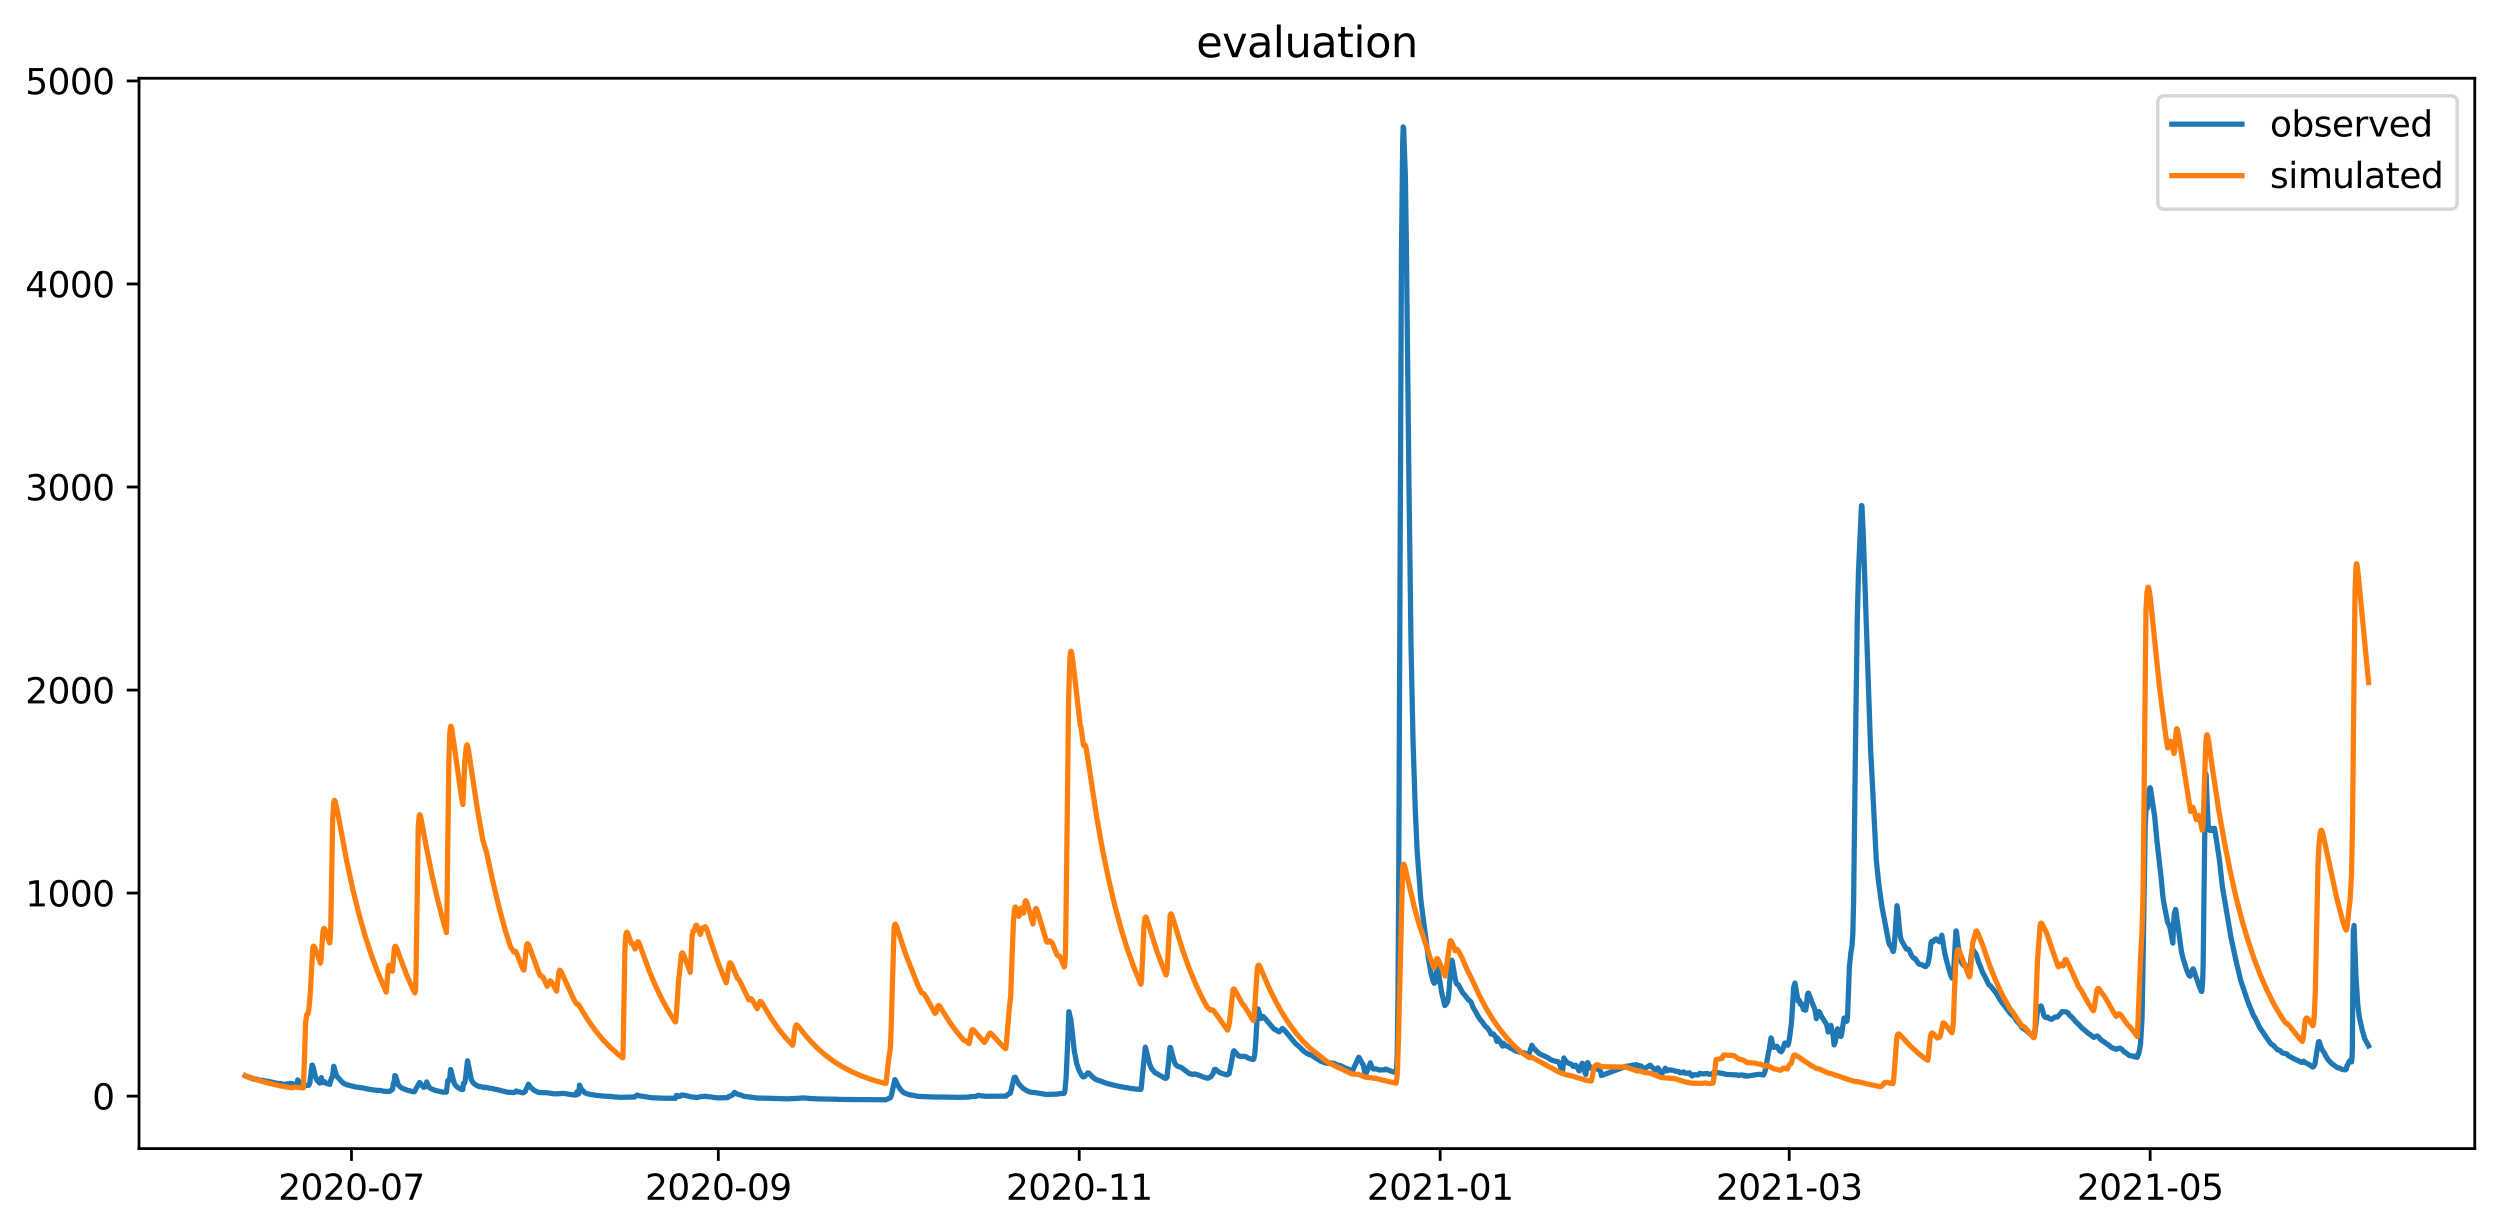 <?xml version="1.0" encoding="utf-8" standalone="no"?>
<!DOCTYPE svg PUBLIC "-//W3C//DTD SVG 1.1//EN"
  "http://www.w3.org/Graphics/SVG/1.1/DTD/svg11.dtd">
<svg xmlns:xlink="http://www.w3.org/1999/xlink" width="712.96pt" height="351.436pt" viewBox="0 0 712.96 351.436" xmlns="http://www.w3.org/2000/svg" version="1.1">
 <defs>
  <style type="text/css">*{stroke-linejoin: round; stroke-linecap: butt}</style>
 </defs>
 <g id="figure_1">
  <g id="patch_1">
   <path d="M 0 351.436 
L 712.96 351.436 
L 712.96 0 
L 0 0 
z
" style="fill: #ffffff"/>
  </g>
  <g id="axes_1">
   <g id="patch_2">
    <path d="M 39.65 327.558 
L 705.76 327.558 
L 705.76 22.318 
L 39.65 22.318 
z
" style="fill: #ffffff"/>
   </g>
   <g id="matplotlib.axis_1">
    <g id="xtick_1">
     <g id="line2d_1">
      <defs>
       <path id="mfece890629" d="M 0 0 
L 0 3.5 
" style="stroke: #000000; stroke-width: 0.8"/>
      </defs>
      <g>
       <use xlink:href="#mfece890629" x="100.23" y="327.558" style="stroke: #000000; stroke-width: 0.8"/>
      </g>
     </g>
     <g id="text_1">
      <!-- 2020-07 -->
      <g transform="translate(79.339 342.157) scale(0.1 -0.1)">
       <defs>
        <path id="DejaVuSans-32" d="M 1228 531 
L 3431 531 
L 3431 0 
L 469 0 
L 469 531 
Q 828 903 1448 1529 
Q 2069 2156 2228 2338 
Q 2531 2678 2651 2914 
Q 2772 3150 2772 3378 
Q 2772 3750 2511 3984 
Q 2250 4219 1831 4219 
Q 1534 4219 1204 4116 
Q 875 4013 500 3803 
L 500 4441 
Q 881 4594 1212 4672 
Q 1544 4750 1819 4750 
Q 2544 4750 2975 4387 
Q 3406 4025 3406 3419 
Q 3406 3131 3298 2873 
Q 3191 2616 2906 2266 
Q 2828 2175 2409 1742 
Q 1991 1309 1228 531 
z
" transform="scale(0.016)"/>
        <path id="DejaVuSans-30" d="M 2034 4250 
Q 1547 4250 1301 3770 
Q 1056 3291 1056 2328 
Q 1056 1369 1301 889 
Q 1547 409 2034 409 
Q 2525 409 2770 889 
Q 3016 1369 3016 2328 
Q 3016 3291 2770 3770 
Q 2525 4250 2034 4250 
z
M 2034 4750 
Q 2819 4750 3233 4129 
Q 3647 3509 3647 2328 
Q 3647 1150 3233 529 
Q 2819 -91 2034 -91 
Q 1250 -91 836 529 
Q 422 1150 422 2328 
Q 422 3509 836 4129 
Q 1250 4750 2034 4750 
z
" transform="scale(0.016)"/>
        <path id="DejaVuSans-2d" d="M 313 2009 
L 1997 2009 
L 1997 1497 
L 313 1497 
L 313 2009 
z
" transform="scale(0.016)"/>
        <path id="DejaVuSans-37" d="M 525 4666 
L 3525 4666 
L 3525 4397 
L 1831 0 
L 1172 0 
L 2766 4134 
L 525 4134 
L 525 4666 
z
" transform="scale(0.016)"/>
       </defs>
       <use xlink:href="#DejaVuSans-32"/>
       <use xlink:href="#DejaVuSans-30" x="63.623"/>
       <use xlink:href="#DejaVuSans-32" x="127.246"/>
       <use xlink:href="#DejaVuSans-30" x="190.869"/>
       <use xlink:href="#DejaVuSans-2d" x="254.492"/>
       <use xlink:href="#DejaVuSans-30" x="290.576"/>
       <use xlink:href="#DejaVuSans-37" x="354.199"/>
      </g>
     </g>
    </g>
    <g id="xtick_2">
     <g id="line2d_2">
      <g>
       <use xlink:href="#mfece890629" x="204.847" y="327.558" style="stroke: #000000; stroke-width: 0.8"/>
      </g>
     </g>
     <g id="text_2">
      <!-- 2020-09 -->
      <g transform="translate(183.956 342.157) scale(0.1 -0.1)">
       <defs>
        <path id="DejaVuSans-39" d="M 703 97 
L 703 672 
Q 941 559 1184 500 
Q 1428 441 1663 441 
Q 2288 441 2617 861 
Q 2947 1281 2994 2138 
Q 2813 1869 2534 1725 
Q 2256 1581 1919 1581 
Q 1219 1581 811 2004 
Q 403 2428 403 3163 
Q 403 3881 828 4315 
Q 1253 4750 1959 4750 
Q 2769 4750 3195 4129 
Q 3622 3509 3622 2328 
Q 3622 1225 3098 567 
Q 2575 -91 1691 -91 
Q 1453 -91 1209 -44 
Q 966 3 703 97 
z
M 1959 2075 
Q 2384 2075 2632 2365 
Q 2881 2656 2881 3163 
Q 2881 3666 2632 3958 
Q 2384 4250 1959 4250 
Q 1534 4250 1286 3958 
Q 1038 3666 1038 3163 
Q 1038 2656 1286 2365 
Q 1534 2075 1959 2075 
z
" transform="scale(0.016)"/>
       </defs>
       <use xlink:href="#DejaVuSans-32"/>
       <use xlink:href="#DejaVuSans-30" x="63.623"/>
       <use xlink:href="#DejaVuSans-32" x="127.246"/>
       <use xlink:href="#DejaVuSans-30" x="190.869"/>
       <use xlink:href="#DejaVuSans-2d" x="254.492"/>
       <use xlink:href="#DejaVuSans-30" x="290.576"/>
       <use xlink:href="#DejaVuSans-39" x="354.199"/>
      </g>
     </g>
    </g>
    <g id="xtick_3">
     <g id="line2d_3">
      <g>
       <use xlink:href="#mfece890629" x="307.776" y="327.558" style="stroke: #000000; stroke-width: 0.8"/>
      </g>
     </g>
     <g id="text_3">
      <!-- 2020-11 -->
      <g transform="translate(286.885 342.157) scale(0.1 -0.1)">
       <defs>
        <path id="DejaVuSans-31" d="M 794 531 
L 1825 531 
L 1825 4091 
L 703 3866 
L 703 4441 
L 1819 4666 
L 2450 4666 
L 2450 531 
L 3481 531 
L 3481 0 
L 794 0 
L 794 531 
z
" transform="scale(0.016)"/>
       </defs>
       <use xlink:href="#DejaVuSans-32"/>
       <use xlink:href="#DejaVuSans-30" x="63.623"/>
       <use xlink:href="#DejaVuSans-32" x="127.246"/>
       <use xlink:href="#DejaVuSans-30" x="190.869"/>
       <use xlink:href="#DejaVuSans-2d" x="254.492"/>
       <use xlink:href="#DejaVuSans-31" x="290.576"/>
       <use xlink:href="#DejaVuSans-31" x="354.199"/>
      </g>
     </g>
    </g>
    <g id="xtick_4">
     <g id="line2d_4">
      <g>
       <use xlink:href="#mfece890629" x="410.706" y="327.558" style="stroke: #000000; stroke-width: 0.8"/>
      </g>
     </g>
     <g id="text_4">
      <!-- 2021-01 -->
      <g transform="translate(389.815 342.157) scale(0.1 -0.1)">
       <use xlink:href="#DejaVuSans-32"/>
       <use xlink:href="#DejaVuSans-30" x="63.623"/>
       <use xlink:href="#DejaVuSans-32" x="127.246"/>
       <use xlink:href="#DejaVuSans-31" x="190.869"/>
       <use xlink:href="#DejaVuSans-2d" x="254.492"/>
       <use xlink:href="#DejaVuSans-30" x="290.576"/>
       <use xlink:href="#DejaVuSans-31" x="354.199"/>
      </g>
     </g>
    </g>
    <g id="xtick_5">
     <g id="line2d_5">
      <g>
       <use xlink:href="#mfece890629" x="510.261" y="327.558" style="stroke: #000000; stroke-width: 0.8"/>
      </g>
     </g>
     <g id="text_5">
      <!-- 2021-03 -->
      <g transform="translate(489.369 342.157) scale(0.1 -0.1)">
       <defs>
        <path id="DejaVuSans-33" d="M 2597 2516 
Q 3050 2419 3304 2112 
Q 3559 1806 3559 1356 
Q 3559 666 3084 287 
Q 2609 -91 1734 -91 
Q 1441 -91 1130 -33 
Q 819 25 488 141 
L 488 750 
Q 750 597 1062 519 
Q 1375 441 1716 441 
Q 2309 441 2620 675 
Q 2931 909 2931 1356 
Q 2931 1769 2642 2001 
Q 2353 2234 1838 2234 
L 1294 2234 
L 1294 2753 
L 1863 2753 
Q 2328 2753 2575 2939 
Q 2822 3125 2822 3475 
Q 2822 3834 2567 4026 
Q 2313 4219 1838 4219 
Q 1578 4219 1281 4162 
Q 984 4106 628 3988 
L 628 4550 
Q 988 4650 1302 4700 
Q 1616 4750 1894 4750 
Q 2613 4750 3031 4423 
Q 3450 4097 3450 3541 
Q 3450 3153 3228 2886 
Q 3006 2619 2597 2516 
z
" transform="scale(0.016)"/>
       </defs>
       <use xlink:href="#DejaVuSans-32"/>
       <use xlink:href="#DejaVuSans-30" x="63.623"/>
       <use xlink:href="#DejaVuSans-32" x="127.246"/>
       <use xlink:href="#DejaVuSans-31" x="190.869"/>
       <use xlink:href="#DejaVuSans-2d" x="254.492"/>
       <use xlink:href="#DejaVuSans-30" x="290.576"/>
       <use xlink:href="#DejaVuSans-33" x="354.199"/>
      </g>
     </g>
    </g>
    <g id="xtick_6">
     <g id="line2d_6">
      <g>
       <use xlink:href="#mfece890629" x="613.19" y="327.558" style="stroke: #000000; stroke-width: 0.8"/>
      </g>
     </g>
     <g id="text_6">
      <!-- 2021-05 -->
      <g transform="translate(592.299 342.157) scale(0.1 -0.1)">
       <defs>
        <path id="DejaVuSans-35" d="M 691 4666 
L 3169 4666 
L 3169 4134 
L 1269 4134 
L 1269 2991 
Q 1406 3038 1543 3061 
Q 1681 3084 1819 3084 
Q 2600 3084 3056 2656 
Q 3513 2228 3513 1497 
Q 3513 744 3044 326 
Q 2575 -91 1722 -91 
Q 1428 -91 1123 -41 
Q 819 9 494 109 
L 494 744 
Q 775 591 1075 516 
Q 1375 441 1709 441 
Q 2250 441 2565 725 
Q 2881 1009 2881 1497 
Q 2881 1984 2565 2268 
Q 2250 2553 1709 2553 
Q 1456 2553 1204 2497 
Q 953 2441 691 2322 
L 691 4666 
z
" transform="scale(0.016)"/>
       </defs>
       <use xlink:href="#DejaVuSans-32"/>
       <use xlink:href="#DejaVuSans-30" x="63.623"/>
       <use xlink:href="#DejaVuSans-32" x="127.246"/>
       <use xlink:href="#DejaVuSans-31" x="190.869"/>
       <use xlink:href="#DejaVuSans-2d" x="254.492"/>
       <use xlink:href="#DejaVuSans-30" x="290.576"/>
       <use xlink:href="#DejaVuSans-35" x="354.199"/>
      </g>
     </g>
    </g>
   </g>
   <g id="matplotlib.axis_2">
    <g id="ytick_1">
     <g id="line2d_7">
      <defs>
       <path id="ma4eb5b1a2c" d="M 0 0 
L -3.5 0 
" style="stroke: #000000; stroke-width: 0.8"/>
      </defs>
      <g>
       <use xlink:href="#ma4eb5b1a2c" x="39.65" y="312.601" style="stroke: #000000; stroke-width: 0.8"/>
      </g>
     </g>
     <g id="text_7">
      <!-- 0 -->
      <g transform="translate(26.288 316.4) scale(0.1 -0.1)">
       <use xlink:href="#DejaVuSans-30"/>
      </g>
     </g>
    </g>
    <g id="ytick_2">
     <g id="line2d_8">
      <g>
       <use xlink:href="#ma4eb5b1a2c" x="39.65" y="254.696" style="stroke: #000000; stroke-width: 0.8"/>
      </g>
     </g>
     <g id="text_8">
      <!-- 1000 -->
      <g transform="translate(7.2 258.495) scale(0.1 -0.1)">
       <use xlink:href="#DejaVuSans-31"/>
       <use xlink:href="#DejaVuSans-30" x="63.623"/>
       <use xlink:href="#DejaVuSans-30" x="127.246"/>
       <use xlink:href="#DejaVuSans-30" x="190.869"/>
      </g>
     </g>
    </g>
    <g id="ytick_3">
     <g id="line2d_9">
      <g>
       <use xlink:href="#ma4eb5b1a2c" x="39.65" y="196.791" style="stroke: #000000; stroke-width: 0.8"/>
      </g>
     </g>
     <g id="text_9">
      <!-- 2000 -->
      <g transform="translate(7.2 200.591) scale(0.1 -0.1)">
       <use xlink:href="#DejaVuSans-32"/>
       <use xlink:href="#DejaVuSans-30" x="63.623"/>
       <use xlink:href="#DejaVuSans-30" x="127.246"/>
       <use xlink:href="#DejaVuSans-30" x="190.869"/>
      </g>
     </g>
    </g>
    <g id="ytick_4">
     <g id="line2d_10">
      <g>
       <use xlink:href="#ma4eb5b1a2c" x="39.65" y="138.887" style="stroke: #000000; stroke-width: 0.8"/>
      </g>
     </g>
     <g id="text_10">
      <!-- 3000 -->
      <g transform="translate(7.2 142.686) scale(0.1 -0.1)">
       <use xlink:href="#DejaVuSans-33"/>
       <use xlink:href="#DejaVuSans-30" x="63.623"/>
       <use xlink:href="#DejaVuSans-30" x="127.246"/>
       <use xlink:href="#DejaVuSans-30" x="190.869"/>
      </g>
     </g>
    </g>
    <g id="ytick_5">
     <g id="line2d_11">
      <g>
       <use xlink:href="#ma4eb5b1a2c" x="39.65" y="80.982" style="stroke: #000000; stroke-width: 0.8"/>
      </g>
     </g>
     <g id="text_11">
      <!-- 4000 -->
      <g transform="translate(7.2 84.781) scale(0.1 -0.1)">
       <defs>
        <path id="DejaVuSans-34" d="M 2419 4116 
L 825 1625 
L 2419 1625 
L 2419 4116 
z
M 2253 4666 
L 3047 4666 
L 3047 1625 
L 3713 1625 
L 3713 1100 
L 3047 1100 
L 3047 0 
L 2419 0 
L 2419 1100 
L 313 1100 
L 313 1709 
L 2253 4666 
z
" transform="scale(0.016)"/>
       </defs>
       <use xlink:href="#DejaVuSans-34"/>
       <use xlink:href="#DejaVuSans-30" x="63.623"/>
       <use xlink:href="#DejaVuSans-30" x="127.246"/>
       <use xlink:href="#DejaVuSans-30" x="190.869"/>
      </g>
     </g>
    </g>
    <g id="ytick_6">
     <g id="line2d_12">
      <g>
       <use xlink:href="#ma4eb5b1a2c" x="39.65" y="23.077" style="stroke: #000000; stroke-width: 0.8"/>
      </g>
     </g>
     <g id="text_12">
      <!-- 5000 -->
      <g transform="translate(7.2 26.876) scale(0.1 -0.1)">
       <use xlink:href="#DejaVuSans-35"/>
       <use xlink:href="#DejaVuSans-30" x="63.623"/>
       <use xlink:href="#DejaVuSans-30" x="127.246"/>
       <use xlink:href="#DejaVuSans-30" x="190.869"/>
      </g>
     </g>
    </g>
   </g>
   <g id="line2d_13">
    <path d="M 69.928 306.781 
L 70.209 306.955 
L 70.42 307.1 
L 70.771 307.129 
L 70.982 307.187 
L 71.334 307.36 
L 71.756 307.418 
L 71.967 307.592 
L 72.037 307.592 
L 72.178 307.708 
L 73.162 307.766 
L 73.302 307.882 
L 73.654 307.939 
L 73.935 308.055 
L 75.13 308.131 
L 75.341 308.212 
L 75.552 308.298 
L 76.607 308.38 
L 76.818 308.466 
L 78.294 308.791 
L 78.786 308.892 
L 78.997 308.953 
L 80.193 309.054 
L 80.474 309.176 
L 81.036 309.271 
L 81.247 309.196 
L 81.599 309.196 
L 81.88 309.115 
L 82.021 309.034 
L 82.231 309.074 
L 82.653 308.953 
L 83.427 309.034 
L 83.919 309.215 
L 84.763 309.112 
L 84.903 307.987 
L 85.114 308.403 
L 85.325 308.669 
L 85.395 308.689 
L 85.536 308.547 
L 85.677 308.791 
L 86.028 309.196 
L 86.239 309.271 
L 86.59 309.352 
L 86.942 309.428 
L 87.434 309.584 
L 88.067 309.503 
L 88.348 308.831 
L 88.981 303.77 
L 89.051 303.741 
L 89.403 304.639 
L 89.895 306.955 
L 90.387 308.026 
L 91.16 308.872 
L 91.512 308.811 
L 91.653 307.317 
L 91.864 308.403 
L 92.074 308.669 
L 92.285 308.628 
L 92.356 308.71 
L 92.426 308.628 
L 92.567 308.466 
L 92.707 308.608 
L 92.988 308.892 
L 93.27 309.034 
L 93.621 309.115 
L 94.043 309.252 
L 94.184 308.608 
L 94.535 307.418 
L 94.746 307.143 
L 94.887 306.593 
L 95.168 304.089 
L 95.238 304.234 
L 96.012 306.955 
L 96.223 307.1 
L 96.363 307.245 
L 96.785 307.737 
L 97.137 308.151 
L 97.91 308.892 
L 98.191 309.034 
L 98.472 309.135 
L 98.824 309.332 
L 101.636 310.036 
L 102.41 310.105 
L 102.621 310.18 
L 103.605 310.269 
L 104.027 310.395 
L 104.448 310.464 
L 104.659 310.539 
L 105.292 310.626 
L 105.503 310.678 
L 106.066 310.748 
L 106.276 310.812 
L 107.261 310.898 
L 107.472 310.95 
L 108.737 311.014 
L 109.089 311.147 
L 110.003 311.243 
L 110.214 311.259 
L 110.425 311.275 
L 111.268 311.179 
L 111.76 310.764 
L 111.901 310.696 
L 111.971 310.502 
L 112.182 308.892 
L 112.323 309.332 
L 112.393 309.154 
L 112.534 307.274 
L 112.604 306.723 
L 112.674 306.955 
L 112.745 306.955 
L 112.815 306.839 
L 113.588 309.428 
L 114.502 310.25 
L 114.854 310.395 
L 116.049 310.881 
L 116.33 310.966 
L 116.541 311.014 
L 116.963 311.084 
L 117.315 311.211 
L 117.596 311.275 
L 117.807 311.344 
L 118.158 311.344 
L 119.635 308.71 
L 119.775 308.77 
L 120.76 310.07 
L 121.392 309.96 
L 121.463 309.923 
L 121.674 308.547 
L 121.744 308.71 
L 122.236 309.847 
L 122.799 310.429 
L 124.064 310.95 
L 124.416 311.032 
L 124.627 311.084 
L 125.119 311.179 
L 125.541 311.275 
L 125.892 311.344 
L 126.244 311.466 
L 127.298 311.451 
L 127.72 308.113 
L 127.79 308.113 
L 127.861 308.277 
L 127.931 308.174 
L 128.001 307.896 
L 128.072 307.954 
L 128.142 308.112 
L 128.212 307.944 
L 128.493 305.015 
L 128.564 305.073 
L 129.478 308.791 
L 129.9 309.523 
L 130.673 310.232 
L 131.025 310.412 
L 131.517 310.678 
L 131.939 310.748 
L 132.009 310.502 
L 132.149 308.993 
L 132.22 309.095 
L 132.36 309.095 
L 132.642 308.462 
L 132.993 305.464 
L 133.274 302.902 
L 133.345 302.525 
L 133.626 303.915 
L 134.399 307.824 
L 134.891 308.75 
L 135.524 309.332 
L 136.087 309.603 
L 136.579 309.885 
L 136.719 309.847 
L 137.001 309.885 
L 137.422 309.96 
L 137.633 310.036 
L 138.055 310.124 
L 138.196 310.18 
L 138.336 310.036 
L 138.407 310.105 
L 139.04 310.18 
L 139.25 310.25 
L 139.813 310.342 
L 140.164 310.395 
L 140.727 310.483 
L 141.008 310.609 
L 141.5 310.678 
L 141.711 310.748 
L 142.274 310.829 
L 142.555 310.95 
L 142.836 311.032 
L 143.047 311.084 
L 143.399 311.147 
L 143.68 311.211 
L 144.031 311.309 
L 144.594 311.466 
L 146 311.545 
L 146.211 311.593 
L 146.773 311.53 
L 147.195 311.116 
L 147.758 311.392 
L 147.969 311.344 
L 148.25 311.408 
L 148.601 311.577 
L 149.234 311.651 
L 149.375 311.53 
L 149.586 311.408 
L 149.726 311.343 
L 149.937 310.881 
L 150.148 310.377 
L 150.359 310.089 
L 150.711 309.196 
L 150.781 309.292 
L 151.273 310.036 
L 152.328 310.95 
L 152.679 311.116 
L 153.242 311.408 
L 153.593 311.482 
L 153.945 311.593 
L 154.156 311.577 
L 154.296 311.53 
L 154.577 311.593 
L 154.929 311.637 
L 155.21 311.593 
L 156.265 311.667 
L 156.476 311.715 
L 157.108 311.802 
L 157.46 311.831 
L 157.741 311.909 
L 158.022 311.952 
L 160.413 311.847 
L 160.905 311.831 
L 162.874 312.178 
L 164.28 312.288 
L 164.491 311.422 
L 164.631 311.744 
L 164.772 311.802 
L 164.983 312.01 
L 165.053 311.922 
L 165.264 309.465 
L 165.405 309.678 
L 165.756 310.521 
L 166.811 311.683 
L 167.655 311.952 
L 168.076 312.062 
L 168.287 312.12 
L 169.412 312.23 
L 169.834 312.379 
L 170.607 312.431 
L 170.748 312.431 
L 172.224 312.601 
L 174.474 312.699 
L 174.966 312.827 
L 175.67 312.838 
L 176.865 312.931 
L 177.216 312.931 
L 181.013 312.838 
L 181.575 312.353 
L 181.716 312.301 
L 182.278 312.497 
L 185.934 313.064 
L 188.325 313.155 
L 188.606 313.186 
L 192.614 313.216 
L 192.895 312.405 
L 192.965 312.444 
L 193.246 312.444 
L 193.668 312.699 
L 194.02 312.601 
L 194.16 312.549 
L 194.441 312.259 
L 194.652 312.288 
L 195.285 312.392 
L 195.707 312.444 
L 196.129 312.549 
L 196.41 312.647 
L 196.832 312.746 
L 197.254 312.838 
L 198.238 312.942 
L 198.59 313.023 
L 199.082 312.931 
L 199.433 312.827 
L 199.785 312.746 
L 201.05 312.636 
L 201.402 312.647 
L 201.683 312.746 
L 203.019 312.85 
L 203.511 312.977 
L 204.917 313.105 
L 207.448 313.023 
L 207.73 312.884 
L 207.87 312.673 
L 208.151 312.624 
L 208.925 312.259 
L 209.487 311.53 
L 209.909 311.831 
L 210.401 312.062 
L 210.682 312.149 
L 211.245 312.288 
L 211.526 312.392 
L 212.159 312.647 
L 212.932 312.757 
L 213.213 312.792 
L 216.026 313.145 
L 220.596 313.236 
L 220.877 313.267 
L 223.83 313.342 
L 224.111 313.378 
L 226.291 313.295 
L 226.642 313.267 
L 228.329 313.186 
L 228.751 313.105 
L 230.368 313.196 
L 230.79 313.267 
L 232.548 313.342 
L 232.829 313.378 
L 238.665 313.481 
L 239.297 313.537 
L 239.649 313.513 
L 239.93 313.545 
L 252.093 313.631 
L 252.515 313.677 
L 253.921 313.076 
L 254.202 312.42 
L 254.976 308.895 
L 255.187 307.882 
L 255.327 307.997 
L 255.609 308.608 
L 256.101 309.603 
L 256.804 310.73 
L 257.648 311.577 
L 258.28 311.831 
L 258.702 312.01 
L 259.124 312.12 
L 259.405 312.23 
L 260.179 312.34 
L 260.741 312.444 
L 261.233 312.549 
L 261.796 312.647 
L 263.342 312.746 
L 263.694 312.746 
L 266.366 312.85 
L 266.998 312.861 
L 267.42 312.838 
L 272.834 312.931 
L 273.326 312.977 
L 273.607 312.931 
L 276.42 312.884 
L 276.701 312.746 
L 278.458 312.647 
L 278.951 312.34 
L 279.372 312.444 
L 279.935 312.549 
L 280.216 312.497 
L 280.919 312.647 
L 286.895 312.599 
L 287.176 312.301 
L 287.809 311.909 
L 288.09 311.802 
L 288.442 310.573 
L 289.215 307.302 
L 289.497 307.187 
L 289.637 307.389 
L 290.481 309.054 
L 291.746 310.36 
L 292.66 310.95 
L 292.801 311.014 
L 293.293 311.275 
L 293.645 311.376 
L 294.207 311.53 
L 295.402 311.608 
L 295.754 311.699 
L 297.09 311.894 
L 297.652 311.981 
L 298.215 312.12 
L 301.519 312.023 
L 302.152 311.894 
L 303.417 311.816 
L 303.558 311.592 
L 303.699 310.965 
L 304.05 307.245 
L 304.542 295.837 
L 304.824 288.527 
L 304.894 288.643 
L 305.175 290.018 
L 305.316 290.351 
L 305.667 293.145 
L 306.37 299.775 
L 307.073 303.336 
L 307.706 305.218 
L 308.409 306.535 
L 308.761 307.013 
L 308.972 307.129 
L 309.183 306.955 
L 309.323 307.013 
L 310.097 306.115 
L 310.237 305.971 
L 310.518 306.029 
L 311.362 306.912 
L 311.854 307.346 
L 312.417 307.824 
L 312.698 307.882 
L 313.12 308.09 
L 313.542 308.206 
L 313.963 308.307 
L 314.245 308.449 
L 314.526 308.545 
L 314.807 308.681 
L 315.159 308.776 
L 315.44 308.912 
L 315.791 308.988 
L 316.284 309.138 
L 316.635 309.213 
L 316.846 309.289 
L 317.268 309.383 
L 317.479 309.439 
L 318.041 309.546 
L 318.463 309.659 
L 318.885 309.746 
L 319.166 309.817 
L 319.377 309.873 
L 319.94 309.943 
L 320.15 310.012 
L 320.783 310.117 
L 321.064 310.151 
L 321.697 310.221 
L 321.908 310.29 
L 322.33 310.392 
L 322.611 310.424 
L 323.385 310.509 
L 323.596 310.557 
L 324.931 310.658 
L 325.213 310.69 
L 325.353 310.69 
L 325.424 310.458 
L 326.619 298.646 
L 326.689 298.819 
L 327.322 301.367 
L 327.814 303.365 
L 328.236 304.393 
L 328.658 305.102 
L 329.431 305.913 
L 330.064 306.26 
L 330.345 306.434 
L 330.486 306.521 
L 331.329 306.984 
L 331.54 307.129 
L 331.611 307.129 
L 331.821 307.302 
L 332.173 307.476 
L 332.454 307.534 
L 332.595 307.476 
L 332.806 307.245 
L 333.298 302.352 
L 333.649 298.733 
L 333.79 298.733 
L 334.915 302.902 
L 335.267 303.568 
L 335.759 304.06 
L 335.97 304.118 
L 336.18 304.234 
L 336.673 304.32 
L 337.165 304.639 
L 339.204 306.202 
L 339.626 306.26 
L 339.907 306.376 
L 340.54 306.347 
L 340.75 306.26 
L 340.891 306.347 
L 341.383 306.434 
L 341.524 306.492 
L 341.805 306.608 
L 341.875 306.608 
L 342.016 306.723 
L 342.368 306.81 
L 342.578 306.926 
L 344.125 307.476 
L 344.266 307.36 
L 344.477 307.476 
L 344.758 307.389 
L 345.391 307.013 
L 345.953 306.159 
L 346.305 305.015 
L 346.656 304.986 
L 346.727 304.986 
L 347.008 305.276 
L 347.289 305.478 
L 347.641 305.782 
L 348.062 305.971 
L 349.469 306.434 
L 349.82 306.434 
L 349.961 306.55 
L 350.172 306.376 
L 350.312 306.289 
L 350.453 306.26 
L 350.523 306.231 
L 351.156 303.22 
L 351.718 299.92 
L 351.929 299.659 
L 352.281 300.093 
L 353.195 301.107 
L 353.335 301.165 
L 353.546 301.222 
L 355.234 301.28 
L 355.515 301.512 
L 355.585 301.512 
L 355.796 301.657 
L 356.007 301.758 
L 356.429 301.917 
L 356.71 301.975 
L 356.921 302.033 
L 357.132 302.12 
L 357.413 302.149 
L 357.554 301.946 
L 357.835 300.701 
L 358.046 298.067 
L 358.679 287.847 
L 358.749 287.731 
L 359.663 290.452 
L 360.226 289.902 
L 360.366 289.989 
L 363.319 293.463 
L 363.671 293.55 
L 364.022 293.811 
L 364.725 294.274 
L 364.866 294.245 
L 365.709 293.304 
L 366.272 293.753 
L 369.647 297.835 
L 369.717 297.806 
L 369.928 298.038 
L 370.068 298.096 
L 370.982 298.95 
L 371.334 299.37 
L 371.686 299.659 
L 371.756 299.659 
L 371.967 299.92 
L 372.389 300.209 
L 372.67 300.412 
L 372.81 300.412 
L 373.021 300.586 
L 373.232 300.643 
L 373.443 300.759 
L 373.795 300.817 
L 374.287 301.107 
L 374.428 301.194 
L 374.92 301.512 
L 375.131 301.657 
L 375.482 301.917 
L 375.623 302.004 
L 376.185 302.323 
L 376.396 302.467 
L 376.677 302.67 
L 377.099 302.728 
L 377.38 302.931 
L 378.435 303.249 
L 378.997 303.22 
L 379.208 303.133 
L 380.404 303.22 
L 381.318 303.683 
L 381.529 303.77 
L 381.95 303.828 
L 382.161 303.857 
L 382.372 303.944 
L 383.638 304.581 
L 383.919 304.682 
L 384.481 304.87 
L 384.692 305.218 
L 385.044 305.102 
L 385.255 305.348 
L 385.395 305.203 
L 385.536 305.768 
L 387.364 301.773 
L 387.505 301.512 
L 387.645 301.686 
L 388.63 303.539 
L 388.77 303.568 
L 389.333 306.55 
L 389.403 306.608 
L 390.809 303.09 
L 391.161 304.205 
L 391.512 304.682 
L 391.653 304.813 
L 392.004 304.87 
L 392.426 304.813 
L 392.918 304.986 
L 392.989 304.986 
L 393.2 305.131 
L 393.551 305.16 
L 393.832 305.102 
L 394.957 305.102 
L 395.168 304.899 
L 397.488 305.739 
L 398.051 305.681 
L 398.191 305.218 
L 398.332 303.958 
L 398.473 300.455 
L 398.683 284.372 
L 398.894 250.237 
L 399.668 72.817 
L 400.019 40.68 
L 400.16 36.193 
L 400.23 36.337 
L 400.301 36.772 
L 400.793 50.379 
L 401.074 69.922 
L 401.777 135.065 
L 402.41 184.573 
L 402.972 211.21 
L 403.605 230.752 
L 404.167 243.057 
L 405.222 256.867 
L 407.402 273.544 
L 408.175 277.901 
L 408.667 279.682 
L 409.019 280.435 
L 409.159 280.319 
L 409.3 279.914 
L 409.511 278.495 
L 409.862 276.15 
L 410.003 276.237 
L 410.214 277.322 
L 411.128 282.968 
L 412.042 286.761 
L 412.393 286.341 
L 412.815 285.675 
L 413.026 284.749 
L 413.307 281.622 
L 413.799 274.775 
L 414.01 273.834 
L 414.151 274.051 
L 414.503 276.28 
L 415.065 279.552 
L 415.346 280.435 
L 415.557 280.739 
L 415.909 280.84 
L 417.174 283.214 
L 417.526 283.504 
L 417.807 283.909 
L 418.159 284.3 
L 418.369 284.662 
L 418.862 285.183 
L 419.494 285.719 
L 420.127 287.34 
L 420.83 288.527 
L 421.533 289.844 
L 422.025 290.626 
L 422.518 291.234 
L 422.728 291.437 
L 423.15 292.074 
L 423.432 292.479 
L 423.994 293.058 
L 424.135 293.087 
L 424.908 294.187 
L 425.189 294.882 
L 425.541 294.853 
L 425.681 294.969 
L 425.892 294.853 
L 426.455 295.606 
L 426.525 295.635 
L 426.877 296.995 
L 426.947 296.822 
L 427.087 296.069 
L 427.369 296.648 
L 427.65 296.735 
L 428.283 297.922 
L 428.494 298.327 
L 428.634 298.154 
L 428.775 297.502 
L 428.986 298.009 
L 429.337 298.096 
L 429.548 298.327 
L 429.97 298.385 
L 430.743 298.906 
L 430.954 298.993 
L 431.939 299.514 
L 432.22 299.717 
L 432.431 299.746 
L 432.642 299.833 
L 432.923 299.862 
L 433.134 299.949 
L 433.978 300.18 
L 434.681 300.238 
L 435.735 300.991 
L 435.876 300.933 
L 436.087 300.412 
L 436.86 298.096 
L 437.352 298.877 
L 437.563 299.138 
L 437.634 299.138 
L 437.915 299.427 
L 438.407 299.949 
L 438.969 300.499 
L 441.43 301.628 
L 442.274 302.207 
L 442.414 302.294 
L 443.61 302.67 
L 444.242 302.728 
L 444.453 302.931 
L 444.594 302.989 
L 444.945 304.002 
L 445.508 306.086 
L 445.649 305.16 
L 446 301.715 
L 446.422 302.554 
L 446.563 302.554 
L 446.914 302.989 
L 447.195 303.191 
L 447.828 303.365 
L 448.039 303.481 
L 448.18 303.568 
L 448.531 304.002 
L 448.601 304.002 
L 448.672 304.118 
L 448.883 303.886 
L 449.023 303.973 
L 449.234 303.944 
L 449.375 303.77 
L 449.515 303.973 
L 450.359 305.43 
L 451.203 303.22 
L 451.343 303.481 
L 451.414 303.365 
L 451.554 303.77 
L 452.046 306.072 
L 452.257 306.405 
L 452.75 303.018 
L 452.82 303.133 
L 452.96 303.278 
L 453.312 304.523 
L 453.382 304.465 
L 453.593 304.277 
L 453.874 304.697 
L 454.015 304.639 
L 454.367 304.813 
L 454.507 304.784 
L 454.718 304.697 
L 455.351 304.755 
L 455.913 305.102 
L 456.054 305.102 
L 456.476 305.565 
L 456.687 306.723 
L 463.928 304.031 
L 464.139 304.176 
L 464.772 303.944 
L 464.842 303.886 
L 465.264 304.291 
L 465.405 304.248 
L 465.616 303.727 
L 465.686 303.756 
L 466.108 304.234 
L 466.249 304.176 
L 466.53 303.597 
L 466.741 303.712 
L 467.092 303.77 
L 467.233 303.857 
L 467.444 303.857 
L 467.584 304.205 
L 467.795 304.118 
L 467.866 304.118 
L 468.006 304.002 
L 468.147 304.089 
L 468.569 304.784 
L 468.709 304.813 
L 469.131 304.813 
L 469.553 304.349 
L 469.975 304.176 
L 470.537 303.77 
L 470.678 303.799 
L 471.029 304.277 
L 471.732 304.842 
L 472.014 305.218 
L 472.225 305.131 
L 472.295 305.189 
L 472.787 304.552 
L 472.998 304.813 
L 473.42 305.638 
L 473.631 306.26 
L 473.771 306.26 
L 474.334 305.739 
L 474.896 304.639 
L 475.459 305.392 
L 476.021 305.102 
L 477.357 305.276 
L 477.498 305.363 
L 477.709 305.507 
L 478.623 305.565 
L 479.185 305.971 
L 479.537 305.797 
L 479.747 305.855 
L 479.958 305.942 
L 480.169 305.681 
L 480.451 305.971 
L 480.732 306.086 
L 481.294 306.058 
L 481.505 305.971 
L 481.857 305.971 
L 482.208 306.55 
L 482.63 306.839 
L 483.052 306.492 
L 484.317 306.55 
L 484.739 306.086 
L 485.724 306.26 
L 486.567 306.173 
L 486.919 306.144 
L 486.989 306.144 
L 487.13 306.26 
L 487.2 306.26 
L 487.341 306.376 
L 488.395 306.318 
L 488.747 305.739 
L 488.817 305.797 
L 489.38 305.855 
L 491.7 306.173 
L 491.911 306.376 
L 495.496 306.564 
L 495.918 306.723 
L 496.129 306.666 
L 496.41 306.55 
L 497.184 306.608 
L 497.395 306.781 
L 497.535 306.868 
L 497.816 306.897 
L 497.887 306.68 
L 497.957 306.767 
L 498.238 306.897 
L 501.472 306.376 
L 502.597 306.463 
L 502.808 306.593 
L 502.949 306.564 
L 503.23 305.971 
L 503.652 304.407 
L 503.933 302.511 
L 504.355 300.035 
L 504.566 299.312 
L 504.777 297.821 
L 505.058 296.011 
L 505.128 296.069 
L 505.48 297.574 
L 505.691 298.24 
L 505.902 298.713 
L 506.745 298.385 
L 506.956 298.79 
L 507.027 298.79 
L 507.448 299.601 
L 507.8 299.833 
L 507.941 299.949 
L 508.362 299.37 
L 508.995 297.459 
L 509.276 297.459 
L 509.698 298.038 
L 509.839 298.096 
L 509.979 297.864 
L 510.12 297.343 
L 510.401 295.678 
L 510.893 291.697 
L 511.104 288.469 
L 511.526 281.651 
L 511.878 280.348 
L 512.792 285.501 
L 512.932 285.588 
L 513.003 285.487 
L 513.073 285.168 
L 513.143 285.241 
L 513.425 286.384 
L 513.565 286.283 
L 513.635 286.051 
L 513.706 286.095 
L 514.128 287.296 
L 514.339 287.919 
L 514.479 287.789 
L 514.62 287.962 
L 514.69 287.731 
L 514.76 287.847 
L 514.901 288.107 
L 514.971 288.049 
L 515.182 286.544 
L 515.463 283.591 
L 515.674 283.214 
L 515.745 283.214 
L 516.096 284.054 
L 516.518 285.27 
L 517.573 287.847 
L 517.854 289.323 
L 517.995 290.51 
L 518.768 288.483 
L 518.908 288.657 
L 519.401 289.757 
L 520.244 291.089 
L 520.455 291.393 
L 520.736 291.842 
L 520.947 292.233 
L 521.369 294.303 
L 522.143 292.421 
L 522.354 293.42 
L 522.775 295.229 
L 523.057 297.98 
L 523.127 297.922 
L 523.338 297.343 
L 524.041 293.405 
L 524.744 295.374 
L 524.955 295.606 
L 525.096 295.432 
L 525.236 294.665 
L 525.869 290.336 
L 526.15 290.336 
L 526.431 290.988 
L 526.642 291.263 
L 526.713 291.234 
L 526.853 290.365 
L 527.064 285.386 
L 527.416 275.715 
L 527.837 271.735 
L 528.189 269.462 
L 528.4 266.176 
L 528.611 257.331 
L 529.173 211.21 
L 529.665 176.612 
L 530.017 162.859 
L 530.861 144.185 
L 530.931 144.185 
L 531.001 144.33 
L 531.353 151.857 
L 533.462 213.671 
L 535.079 245.084 
L 535.571 250.006 
L 535.782 251.888 
L 536.696 258.59 
L 537.751 264.106 
L 538.594 268.579 
L 538.876 269.404 
L 539.157 269.78 
L 539.298 269.824 
L 539.579 270.562 
L 539.86 271.344 
L 539.93 271.344 
L 540.071 270.823 
L 540.282 268.926 
L 540.985 258.286 
L 541.196 259.632 
L 541.899 266.842 
L 542.25 268.188 
L 543.657 270.649 
L 544.289 270.736 
L 544.641 271.344 
L 544.992 272.212 
L 545.344 272.806 
L 545.485 272.936 
L 545.695 273.197 
L 545.977 273.37 
L 546.188 273.37 
L 546.469 273.834 
L 546.609 274.051 
L 547.172 274.876 
L 547.453 274.992 
L 548.016 275.079 
L 548.367 275.339 
L 548.93 275.6 
L 549 275.383 
L 549.07 275.513 
L 549.141 275.687 
L 549.211 275.643 
L 549.562 275.165 
L 549.703 275.079 
L 549.914 274.442 
L 550.265 272.589 
L 550.687 268.796 
L 550.898 268.448 
L 551.039 268.535 
L 551.25 268.622 
L 551.742 267.927 
L 552.164 267.754 
L 552.867 268.448 
L 553.148 268.579 
L 553.359 268.144 
L 553.57 267.406 
L 553.781 266.697 
L 554.132 268.97 
L 554.624 271.908 
L 555.187 274.224 
L 555.89 276.729 
L 556.452 278.495 
L 556.663 278.915 
L 556.804 278.915 
L 556.945 278.871 
L 557.015 278.625 
L 557.226 275.831 
L 557.788 265.568 
L 557.859 265.481 
L 557.999 265.959 
L 558.28 268.492 
L 558.843 272.762 
L 559.265 274.181 
L 559.616 274.832 
L 559.897 275.122 
L 560.319 275.513 
L 560.53 275.513 
L 560.671 275.513 
L 560.811 275.687 
L 561.163 275.976 
L 561.374 276.15 
L 561.655 276.063 
L 561.866 275.093 
L 562.288 271.561 
L 562.499 270.823 
L 562.639 270.823 
L 562.71 270.866 
L 562.921 271.344 
L 562.991 271.344 
L 563.202 271.691 
L 563.343 271.778 
L 563.624 272.299 
L 564.257 274.442 
L 564.749 275.556 
L 565.522 277.597 
L 565.663 277.728 
L 565.944 278.278 
L 566.155 278.712 
L 566.436 279.306 
L 567.209 280.869 
L 567.631 281.115 
L 568.123 281.795 
L 569.108 282.968 
L 570.373 285.096 
L 571.147 286.182 
L 571.358 286.428 
L 573.186 288.86 
L 573.607 289.352 
L 573.678 289.352 
L 573.889 289.555 
L 574.451 290.018 
L 574.662 290.394 
L 575.014 291.06 
L 575.857 291.958 
L 575.998 292.074 
L 576.631 293.058 
L 577.404 293.579 
L 577.826 293.869 
L 578.459 294.491 
L 578.669 294.65 
L 578.88 294.737 
L 579.302 295.142 
L 579.513 295.229 
L 579.654 295.345 
L 580.005 295.722 
L 580.146 295.49 
L 580.708 291.408 
L 581.06 288.281 
L 581.13 288.237 
L 581.201 288.02 
L 581.341 287.123 
L 581.904 287.05 
L 582.044 286.862 
L 582.185 287.094 
L 582.396 287.731 
L 582.818 289.439 
L 583.169 290.047 
L 583.31 290.105 
L 583.591 290.206 
L 583.943 290.047 
L 584.364 290.452 
L 584.575 290.539 
L 584.786 290.626 
L 585.138 290.684 
L 586.052 290.047 
L 586.755 290.018 
L 588.091 288.483 
L 589.005 288.57 
L 589.286 288.614 
L 589.426 288.657 
L 589.708 288.947 
L 589.778 288.86 
L 589.848 288.947 
L 590.13 289.468 
L 590.411 289.757 
L 590.551 289.757 
L 590.762 290.047 
L 590.973 290.206 
L 591.325 290.626 
L 592.52 291.929 
L 592.801 292.16 
L 593.856 293.29 
L 593.996 293.347 
L 595.262 294.448 
L 595.473 294.679 
L 595.824 294.853 
L 596.035 294.969 
L 596.246 295.2 
L 597.16 295.852 
L 597.301 295.722 
L 597.512 295.635 
L 598.145 295.461 
L 598.496 295.722 
L 598.918 296.33 
L 599.129 296.474 
L 599.34 296.648 
L 599.621 296.88 
L 599.762 296.938 
L 601.027 297.864 
L 601.168 297.864 
L 601.379 298.067 
L 601.73 298.327 
L 602.011 298.646 
L 603.488 299.254 
L 603.628 299.138 
L 603.91 299.051 
L 604.542 298.906 
L 604.753 298.993 
L 605.105 299.254 
L 605.878 300.064 
L 605.949 300.064 
L 606.089 300.18 
L 606.23 300.209 
L 606.581 300.499 
L 606.933 300.759 
L 607.214 300.991 
L 607.284 300.991 
L 607.425 301.107 
L 607.706 301.107 
L 608.269 301.136 
L 608.55 301.338 
L 608.831 301.396 
L 609.042 301.454 
L 609.464 301.541 
L 609.534 301.483 
L 609.675 300.586 
L 609.815 300.759 
L 610.097 299.833 
L 610.448 297.661 
L 610.87 290.423 
L 611.081 279.508 
L 611.784 235.385 
L 612.065 229.594 
L 612.206 229.305 
L 612.417 230.463 
L 612.487 230.029 
L 612.768 226.989 
L 612.979 225.107 
L 613.12 224.672 
L 613.19 224.672 
L 613.261 224.817 
L 614.456 232.634 
L 615.159 240.162 
L 616.354 250.585 
L 616.776 255.217 
L 617.057 257.345 
L 618.182 263.078 
L 618.604 263.903 
L 618.744 264.221 
L 618.955 265.177 
L 619.658 268.97 
L 619.869 263.469 
L 620.08 260.501 
L 620.432 259.357 
L 620.502 259.546 
L 622.119 271.431 
L 622.682 273.703 
L 623.104 274.963 
L 623.596 276.584 
L 624.018 277.641 
L 624.299 278.176 
L 624.58 278.408 
L 624.932 277.337 
L 625.213 276.627 
L 625.424 276.323 
L 625.494 276.323 
L 627.252 281.448 
L 627.463 281.824 
L 627.814 282.722 
L 627.884 282.751 
L 627.955 282.534 
L 628.166 279.682 
L 628.306 274.977 
L 628.587 252.032 
L 628.939 223.659 
L 629.08 220.764 
L 629.15 221.053 
L 629.431 228.871 
L 629.783 235.53 
L 630.064 236.688 
L 630.205 236.832 
L 630.767 236.832 
L 630.908 236.253 
L 631.54 236.253 
L 631.822 237.846 
L 632.947 245.229 
L 633.79 252.901 
L 636.251 267.406 
L 637.868 274.861 
L 638.22 276.237 
L 638.993 279.552 
L 641.172 285.994 
L 641.946 287.832 
L 642.719 289.757 
L 642.789 289.757 
L 643.141 290.336 
L 644.407 293.014 
L 644.617 293.261 
L 646.235 295.722 
L 646.375 295.924 
L 647.359 297.314 
L 647.711 297.748 
L 648.344 298.125 
L 649.469 299.37 
L 649.75 299.427 
L 649.961 299.485 
L 650.031 299.485 
L 650.242 299.63 
L 650.875 300.267 
L 651.508 300.412 
L 651.648 300.412 
L 651.789 300.528 
L 652.211 300.557 
L 652.703 301.165 
L 653.054 301.338 
L 653.195 301.338 
L 653.406 301.483 
L 653.687 301.686 
L 653.828 301.773 
L 655.937 302.728 
L 656.218 302.96 
L 656.71 302.96 
L 656.921 302.641 
L 657.484 303.075 
L 657.624 303.104 
L 657.835 303.249 
L 657.976 303.307 
L 658.327 303.481 
L 658.468 303.568 
L 658.82 303.77 
L 659.101 304.031 
L 659.382 304.234 
L 659.593 304.291 
L 659.874 304.089 
L 660.226 303.293 
L 660.647 300.383 
L 661.21 297.111 
L 661.421 297.053 
L 661.632 297.806 
L 662.124 299.254 
L 662.194 299.254 
L 662.686 300.064 
L 662.827 300.209 
L 663.319 301.222 
L 663.882 302.149 
L 664.866 303.22 
L 665.217 303.481 
L 666.483 304.407 
L 666.624 304.494 
L 667.116 304.581 
L 667.256 304.581 
L 667.467 304.755 
L 667.889 304.972 
L 668.873 305.102 
L 669.155 304.87 
L 669.295 303.915 
L 669.366 304.002 
L 669.436 303.944 
L 669.787 302.989 
L 670.209 302.438 
L 670.28 302.438 
L 670.631 302.844 
L 670.772 301.338 
L 670.842 299.688 
L 671.123 265.09 
L 671.194 266.002 
L 671.334 263.917 
L 671.897 278.683 
L 672.389 286.384 
L 672.811 289.917 
L 673.654 293.724 
L 674.357 296.156 
L 675.482 298.269 
L 675.482 298.269 
" clip-path="url(#p07a68ea09d)" style="fill: none; stroke: #1f77b4; stroke-width: 1.5; stroke-linecap: square"/>
   </g>
   <g id="line2d_14">
    <path d="M 69.928 306.781 
L 73.021 307.894 
L 76.396 308.866 
L 80.193 309.72 
L 83.286 310.242 
L 83.849 310.015 
L 84.552 310.068 
L 86.38 310.275 
L 86.52 310.253 
L 86.661 306.641 
L 87.153 291.72 
L 87.434 289.509 
L 87.645 289.073 
L 87.786 289.034 
L 87.856 289.118 
L 88.067 287.897 
L 88.418 284.336 
L 89.192 270.359 
L 89.403 269.842 
L 89.543 269.87 
L 89.825 270.355 
L 90.598 272.471 
L 91.371 274.657 
L 91.442 274.54 
L 91.582 273.079 
L 92.074 265.878 
L 92.285 264.9 
L 92.426 264.753 
L 92.567 264.853 
L 92.848 265.453 
L 93.762 268.295 
L 93.973 268.897 
L 94.043 268.864 
L 94.113 268.583 
L 94.324 264.68 
L 94.535 252.362 
L 94.887 233.45 
L 95.168 228.817 
L 95.379 228.221 
L 95.519 228.462 
L 96.082 230.652 
L 96.715 233.935 
L 98.894 245.661 
L 100.652 253.782 
L 102.41 260.858 
L 104.167 267.037 
L 105.925 272.443 
L 107.753 277.357 
L 109.581 281.647 
L 110.143 282.926 
L 110.284 281.337 
L 110.706 275.985 
L 110.917 275.309 
L 111.057 275.261 
L 111.268 275.492 
L 111.76 276.563 
L 111.901 276.972 
L 112.042 275.473 
L 112.463 270.425 
L 112.674 269.859 
L 112.815 269.875 
L 113.096 270.349 
L 113.87 272.456 
L 115.838 277.712 
L 117.666 281.958 
L 118.299 283.158 
L 118.51 282.319 
L 118.651 277.186 
L 119.283 235.698 
L 119.564 232.566 
L 119.705 232.356 
L 119.846 232.586 
L 120.127 233.706 
L 121.322 240.207 
L 123.08 249.037 
L 124.838 256.722 
L 126.595 263.424 
L 127.298 265.958 
L 127.439 261.57 
L 127.65 244.741 
L 128.001 217.215 
L 128.283 208.882 
L 128.493 207.184 
L 128.564 207.092 
L 128.634 207.155 
L 128.845 207.957 
L 129.337 211.28 
L 131.517 226.718 
L 132.009 229.442 
L 132.22 224.667 
L 132.571 217.124 
L 132.993 212.859 
L 133.204 212.401 
L 133.345 212.665 
L 133.626 213.987 
L 134.47 219.749 
L 136.227 231.302 
L 137.704 239.635 
L 138.758 243.08 
L 140.516 251.235 
L 142.414 259.172 
L 144.172 265.564 
L 145.578 269.988 
L 145.789 270.279 
L 146.281 271.069 
L 146.562 271.493 
L 146.844 271.272 
L 147.055 271.36 
L 147.336 271.842 
L 148.109 273.86 
L 149.164 276.444 
L 149.375 276.645 
L 149.515 276.064 
L 149.797 273.047 
L 150.148 269.81 
L 150.359 269.186 
L 150.5 269.146 
L 150.711 269.414 
L 151.203 270.654 
L 153.734 277.559 
L 154.156 278.354 
L 154.507 278.373 
L 154.788 278.624 
L 155.28 279.558 
L 156.054 281.26 
L 156.124 281.176 
L 156.616 280.03 
L 156.898 279.708 
L 157.108 279.806 
L 157.46 280.357 
L 158.726 282.669 
L 158.936 280.897 
L 159.429 277.003 
L 159.64 276.688 
L 159.85 276.824 
L 160.272 277.625 
L 163.647 285.014 
L 164.35 286.275 
L 164.702 286.29 
L 164.983 286.547 
L 165.616 287.546 
L 167.936 291.298 
L 169.904 294.036 
L 171.943 296.493 
L 174.052 298.688 
L 176.232 300.637 
L 177.568 301.686 
L 177.638 301.619 
L 177.779 295.772 
L 178.201 270.935 
L 178.482 266.586 
L 178.693 265.852 
L 178.833 265.858 
L 179.044 266.213 
L 179.607 267.827 
L 180.029 269.005 
L 180.31 269.014 
L 180.521 269.237 
L 180.943 270.207 
L 181.083 270.623 
L 181.153 270.567 
L 181.716 268.826 
L 181.927 268.561 
L 182.067 268.64 
L 182.349 269.163 
L 183.192 271.541 
L 185.091 276.745 
L 186.919 281.113 
L 188.817 285.067 
L 190.715 288.51 
L 192.543 291.426 
L 192.684 291.411 
L 192.895 289.359 
L 193.528 279.569 
L 193.809 277.265 
L 194.301 272.209 
L 194.512 271.753 
L 194.652 271.782 
L 194.934 272.241 
L 195.707 274.252 
L 196.832 277.287 
L 196.973 275.024 
L 197.394 266.717 
L 197.605 265.615 
L 197.746 265.48 
L 197.957 265.499 
L 198.379 263.976 
L 198.59 263.846 
L 198.801 264.132 
L 199.644 266.225 
L 199.715 266.472 
L 199.785 266.35 
L 200.277 264.666 
L 200.418 264.591 
L 200.699 264.83 
L 200.769 264.681 
L 201.121 264.271 
L 201.332 264.505 
L 201.753 265.58 
L 202.878 268.982 
L 204.777 274.525 
L 206.323 278.416 
L 207.097 280.274 
L 207.167 280.099 
L 207.94 274.989 
L 208.151 274.604 
L 208.292 274.6 
L 208.503 274.845 
L 208.995 275.922 
L 210.331 279.05 
L 210.612 279.232 
L 210.964 279.722 
L 211.878 281.653 
L 213.565 285.139 
L 213.706 285.102 
L 214.198 284.825 
L 214.479 285.11 
L 215.182 286.309 
L 215.955 287.664 
L 216.166 287.111 
L 216.729 285.623 
L 216.94 285.61 
L 217.221 285.894 
L 217.994 287.188 
L 220.033 290.572 
L 222.002 293.405 
L 224.041 295.948 
L 226.009 298.092 
L 226.15 297.713 
L 226.361 296.007 
L 226.783 292.915 
L 227.064 292.335 
L 227.275 292.323 
L 227.626 292.629 
L 229.103 294.528 
L 231.142 296.919 
L 233.251 299.055 
L 235.431 300.952 
L 237.751 302.677 
L 240.211 304.226 
L 242.813 305.598 
L 245.625 306.828 
L 248.719 307.932 
L 252.093 308.896 
L 252.656 308.981 
L 252.796 307.965 
L 253.429 302.002 
L 253.921 298.978 
L 254.132 293.489 
L 254.976 264.63 
L 255.187 263.64 
L 255.327 263.544 
L 255.538 263.831 
L 255.96 265.02 
L 258.28 272.124 
L 261.585 280.549 
L 262.78 283.09 
L 263.553 283.461 
L 264.045 284.267 
L 266.647 288.993 
L 266.858 288.823 
L 266.998 288.64 
L 267.491 286.846 
L 267.701 286.748 
L 267.983 286.984 
L 268.686 288.091 
L 270.865 291.557 
L 272.834 294.261 
L 274.873 296.691 
L 275.154 296.764 
L 275.506 296.895 
L 276.138 297.464 
L 276.349 297.648 
L 276.49 297.062 
L 277.123 293.802 
L 277.333 293.622 
L 277.615 293.733 
L 278.177 294.343 
L 280.708 297.292 
L 280.919 297.138 
L 282.185 294.689 
L 282.396 294.627 
L 282.677 294.785 
L 283.38 295.544 
L 285.7 298.079 
L 286.755 299.058 
L 286.825 299.01 
L 286.966 298.03 
L 287.88 287.102 
L 288.231 284.197 
L 288.512 276.207 
L 289.004 263.072 
L 289.286 259.528 
L 289.497 258.714 
L 289.637 258.685 
L 289.848 259.052 
L 290.411 260.83 
L 290.551 261.331 
L 290.622 261.279 
L 291.184 258.999 
L 291.325 259.08 
L 291.606 259.712 
L 291.887 260.446 
L 292.098 258.835 
L 292.379 257.044 
L 292.52 256.85 
L 292.66 256.956 
L 292.942 257.652 
L 293.856 260.983 
L 294.559 263.494 
L 294.84 261.837 
L 295.262 259.299 
L 295.473 259.075 
L 295.684 259.363 
L 296.105 260.616 
L 298.496 268.61 
L 298.918 268.715 
L 299.34 268.315 
L 299.551 268.404 
L 300.183 269.096 
L 300.816 270.796 
L 301.449 272.305 
L 301.66 272.553 
L 302.152 272.638 
L 302.503 273.283 
L 303.488 275.755 
L 303.558 275.66 
L 303.699 274.757 
L 303.839 271.675 
L 304.05 258.897 
L 304.753 199.48 
L 305.105 187.99 
L 305.316 185.86 
L 305.456 185.729 
L 305.667 186.555 
L 306.159 190.187 
L 308.058 206.779 
L 308.269 207.352 
L 308.972 212.459 
L 309.112 212.674 
L 309.394 212.449 
L 309.534 212.617 
L 309.745 213.38 
L 310.237 216.397 
L 312.698 232.655 
L 314.385 242.117 
L 316.143 250.699 
L 317.901 258.17 
L 319.658 264.688 
L 321.416 270.387 
L 323.244 275.564 
L 325.072 280.081 
L 325.353 280.692 
L 325.424 280.543 
L 325.564 279.123 
L 325.845 272.746 
L 326.267 263.692 
L 326.548 261.744 
L 326.759 261.542 
L 326.97 261.866 
L 327.462 263.346 
L 329.853 271.085 
L 331.54 275.59 
L 332.525 278.046 
L 332.665 277.706 
L 332.876 276.196 
L 333.72 260.897 
L 333.931 260.614 
L 334.142 260.904 
L 334.563 262.145 
L 337.305 271.086 
L 339.204 276.35 
L 341.032 280.768 
L 342.86 284.629 
L 344.266 287.22 
L 344.617 287.516 
L 345.25 288.096 
L 345.602 287.961 
L 345.953 288.094 
L 346.445 288.684 
L 348.062 290.959 
L 350.031 293.746 
L 350.101 293.76 
L 350.383 292.819 
L 350.664 291.257 
L 351.648 282.184 
L 351.859 282.03 
L 352.07 282.201 
L 352.562 283.054 
L 354.32 286.32 
L 354.742 286.721 
L 355.445 287.835 
L 357.413 291.032 
L 357.484 291.029 
L 357.624 290.495 
L 357.905 286.401 
L 358.538 276.344 
L 358.819 275.278 
L 359.03 275.258 
L 359.241 275.54 
L 359.874 276.99 
L 361.843 281.58 
L 363.741 285.474 
L 365.639 288.865 
L 367.608 291.923 
L 369.576 294.578 
L 371.615 296.963 
L 373.443 298.791 
L 378.646 302.926 
L 379.56 303.371 
L 381.388 304.346 
L 381.95 304.537 
L 385.536 306.283 
L 387.434 306.404 
L 389.403 307.187 
L 390.95 307.316 
L 391.723 307.512 
L 392.286 307.489 
L 393.34 307.799 
L 394.606 308.107 
L 395.098 308.215 
L 398.121 308.941 
L 398.332 307.807 
L 398.543 304.984 
L 398.824 296.211 
L 400.019 247.401 
L 400.23 246.471 
L 400.371 246.49 
L 400.582 247.002 
L 401.144 249.335 
L 403.253 258.359 
L 404.73 263.737 
L 405.503 265.885 
L 407.894 273.221 
L 408.948 275.999 
L 409.019 275.955 
L 409.23 275.294 
L 409.651 273.5 
L 409.862 273.34 
L 410.073 273.548 
L 410.495 274.45 
L 412.112 278.335 
L 412.323 277.319 
L 413.518 268.517 
L 413.729 268.258 
L 413.94 268.472 
L 414.362 269.491 
L 414.995 271.126 
L 415.135 270.984 
L 415.417 270.665 
L 415.627 270.815 
L 416.19 271.7 
L 416.963 273.173 
L 417.666 274.879 
L 418.44 276.607 
L 419.776 279.297 
L 422.025 284.183 
L 423.924 287.74 
L 425.822 290.84 
L 427.791 293.638 
L 429.829 296.149 
L 431.939 298.392 
L 433.767 300.067 
L 434.47 300.503 
L 436.157 301.666 
L 436.72 301.529 
L 437.141 301.667 
L 444.524 305.726 
L 445.93 306.269 
L 446.914 306.593 
L 447.547 306.64 
L 452.257 308.037 
L 453.171 308.189 
L 453.804 308.287 
L 454.015 307.433 
L 454.578 304.415 
L 454.929 303.877 
L 455.351 303.623 
L 455.702 303.674 
L 456.546 304.117 
L 456.687 304.198 
L 463.858 304.319 
L 464.772 304.727 
L 465.545 304.943 
L 467.022 305.481 
L 467.725 305.391 
L 468.569 305.74 
L 468.709 305.805 
L 470.678 306.062 
L 473.56 307.236 
L 473.771 307.313 
L 477.498 307.586 
L 480.591 308.531 
L 481.786 308.795 
L 482.63 308.92 
L 485.583 308.958 
L 486.145 308.818 
L 486.989 308.976 
L 487.692 309.037 
L 488.536 308.856 
L 488.887 306.659 
L 489.38 302.191 
L 491.137 301.826 
L 491.418 301.024 
L 491.7 300.845 
L 491.911 300.896 
L 494.371 301.006 
L 495.004 301.403 
L 496.059 302.06 
L 496.902 302.194 
L 497.746 302.701 
L 498.238 303.028 
L 500.629 303.2 
L 501.543 303.483 
L 501.964 303.446 
L 502.597 303.742 
L 503.371 304.069 
L 503.792 303.824 
L 504.144 303.877 
L 505.058 304.352 
L 505.902 304.816 
L 506.816 304.965 
L 507.519 305.247 
L 508.011 305.127 
L 508.573 304.601 
L 508.925 304.63 
L 509.698 304.873 
L 509.839 304.639 
L 510.261 303.679 
L 510.542 303.471 
L 510.823 303.277 
L 511.175 301.961 
L 511.526 301.019 
L 511.807 300.852 
L 512.159 300.961 
L 513.143 301.577 
L 516.377 303.772 
L 517.995 304.702 
L 518.838 304.854 
L 520.666 305.7 
L 521.369 306.025 
L 522.213 306.182 
L 523.338 306.602 
L 524.182 306.829 
L 527.275 307.933 
L 529.244 308.472 
L 529.947 308.487 
L 533.04 309.255 
L 536.345 309.904 
L 536.977 309.423 
L 537.399 308.783 
L 537.751 308.656 
L 538.384 308.75 
L 539.79 309.043 
L 539.93 308.679 
L 540.141 306.697 
L 540.915 296.089 
L 541.196 295.042 
L 541.407 294.862 
L 541.688 294.97 
L 542.321 295.627 
L 544.781 298.289 
L 546.961 300.295 
L 549.211 302.068 
L 549.773 302.36 
L 549.914 301.755 
L 550.195 298.506 
L 550.547 295.385 
L 550.828 294.636 
L 551.039 294.562 
L 551.32 294.734 
L 552.164 295.673 
L 552.515 296.028 
L 552.937 295.866 
L 553.148 295.771 
L 553.359 295.301 
L 554.132 291.734 
L 554.343 291.724 
L 554.695 292.038 
L 556.101 293.902 
L 556.663 294.53 
L 556.874 293.473 
L 557.085 291.223 
L 557.366 283.057 
L 557.718 275.449 
L 558.07 271.898 
L 558.351 270.894 
L 558.491 270.85 
L 558.702 271.101 
L 559.194 272.283 
L 561.585 278.563 
L 561.655 278.594 
L 561.796 278.254 
L 562.007 276.111 
L 562.569 268.971 
L 562.85 267.916 
L 562.991 267.565 
L 563.483 265.573 
L 563.694 265.507 
L 563.905 265.816 
L 565.171 268.838 
L 567.491 275.509 
L 569.319 280.033 
L 571.076 283.836 
L 573.396 287.943 
L 573.818 288.359 
L 574.732 289.76 
L 576.631 292.582 
L 576.912 292.683 
L 577.334 292.872 
L 577.896 293.501 
L 579.935 295.949 
L 580.076 295.895 
L 580.216 295.306 
L 580.357 293.517 
L 580.638 285.499 
L 581.06 273.957 
L 581.763 264.266 
L 581.974 263.337 
L 582.115 263.241 
L 582.325 263.447 
L 583.661 266.059 
L 584.716 269.199 
L 586.614 274.714 
L 587.036 275.731 
L 587.177 275.591 
L 587.669 274.945 
L 587.88 275.071 
L 588.372 275.471 
L 588.512 275.121 
L 588.934 273.682 
L 589.145 273.63 
L 589.426 274.015 
L 590.973 277.263 
L 592.731 281.308 
L 593.645 282.575 
L 595.613 286.219 
L 596.949 288.263 
L 597.09 288.131 
L 597.231 287.521 
L 598.004 282.392 
L 598.285 281.909 
L 598.496 281.916 
L 598.777 282.251 
L 599.691 283.592 
L 600.113 284.028 
L 600.816 285.252 
L 602.996 289.129 
L 603.488 289.834 
L 603.628 289.735 
L 604.121 289.126 
L 604.472 289.157 
L 604.824 289.468 
L 605.667 290.692 
L 606.863 292.34 
L 607.355 292.754 
L 608.62 294.363 
L 609.534 295.619 
L 609.675 292.547 
L 610.448 273.362 
L 610.87 265.355 
L 611.081 258.85 
L 611.222 249.706 
L 611.995 174.042 
L 612.276 168.99 
L 612.557 167.467 
L 612.698 167.445 
L 612.909 168.191 
L 613.261 170.73 
L 614.034 178.251 
L 615.792 195.504 
L 617.83 211.346 
L 618.182 213.275 
L 618.323 213.251 
L 618.885 211.359 
L 619.026 211.418 
L 619.237 211.956 
L 620.01 214.869 
L 620.151 214.345 
L 620.362 211.509 
L 620.643 208.228 
L 620.783 207.808 
L 620.854 207.83 
L 620.994 208.203 
L 621.416 210.461 
L 624.721 231.424 
L 624.861 231.307 
L 625.353 230.199 
L 625.494 230.395 
L 625.775 231.417 
L 626.338 233.728 
L 626.408 233.699 
L 626.549 233.496 
L 626.97 232.579 
L 627.111 232.781 
L 627.392 233.787 
L 628.025 236.774 
L 628.095 236.741 
L 628.166 236.508 
L 628.306 234.697 
L 628.587 225.912 
L 629.08 211.65 
L 629.291 209.755 
L 629.431 209.551 
L 629.572 209.867 
L 629.853 211.33 
L 630.978 219.355 
L 632.665 230.537 
L 634.212 239.375 
L 635.97 248.315 
L 637.727 256.092 
L 639.485 262.874 
L 640.962 267.789 
L 642.789 273.298 
L 644.617 278.103 
L 646.445 282.299 
L 648.344 286.1 
L 650.242 289.41 
L 651.718 291.618 
L 652 291.834 
L 652.492 292.06 
L 653.125 292.817 
L 655.656 296.006 
L 656.57 297.017 
L 656.71 296.586 
L 656.851 295.828 
L 657.413 290.976 
L 657.695 290.37 
L 657.906 290.351 
L 658.257 290.675 
L 659.593 292.506 
L 659.663 292.425 
L 659.804 291.831 
L 660.015 289.422 
L 660.296 282.542 
L 660.647 266.186 
L 661.069 246.4 
L 661.351 240.748 
L 661.702 237.515 
L 661.913 236.809 
L 662.054 236.777 
L 662.265 237.185 
L 662.686 238.887 
L 666.413 256.17 
L 668.17 262.942 
L 668.803 264.801 
L 669.084 265.238 
L 669.155 265.249 
L 669.295 264.733 
L 669.576 262.411 
L 669.998 258.305 
L 670.209 256.75 
L 670.631 249.167 
L 670.912 233.858 
L 671.264 199.508 
L 671.615 169.049 
L 671.897 161.539 
L 672.037 160.779 
L 672.108 160.814 
L 672.248 161.424 
L 672.6 164.556 
L 675.482 194.631 
L 675.482 194.631 
" clip-path="url(#p07a68ea09d)" style="fill: none; stroke: #ff7f0e; stroke-width: 1.5; stroke-linecap: square"/>
   </g>
   <g id="patch_3">
    <path d="M 39.65 327.558 
L 39.65 22.318 
" style="fill: none; stroke: #000000; stroke-width: 0.8; stroke-linejoin: miter; stroke-linecap: square"/>
   </g>
   <g id="patch_4">
    <path d="M 705.76 327.558 
L 705.76 22.318 
" style="fill: none; stroke: #000000; stroke-width: 0.8; stroke-linejoin: miter; stroke-linecap: square"/>
   </g>
   <g id="patch_5">
    <path d="M 39.65 327.558 
L 705.76 327.558 
" style="fill: none; stroke: #000000; stroke-width: 0.8; stroke-linejoin: miter; stroke-linecap: square"/>
   </g>
   <g id="patch_6">
    <path d="M 39.65 22.318 
L 705.76 22.318 
" style="fill: none; stroke: #000000; stroke-width: 0.8; stroke-linejoin: miter; stroke-linecap: square"/>
   </g>
   <g id="text_13">
    <!-- evaluation -->
    <g transform="translate(341.146 16.318) scale(0.12 -0.12)">
     <defs>
      <path id="DejaVuSans-65" d="M 3597 1894 
L 3597 1613 
L 953 1613 
Q 991 1019 1311 708 
Q 1631 397 2203 397 
Q 2534 397 2845 478 
Q 3156 559 3463 722 
L 3463 178 
Q 3153 47 2828 -22 
Q 2503 -91 2169 -91 
Q 1331 -91 842 396 
Q 353 884 353 1716 
Q 353 2575 817 3079 
Q 1281 3584 2069 3584 
Q 2775 3584 3186 3129 
Q 3597 2675 3597 1894 
z
M 3022 2063 
Q 3016 2534 2758 2815 
Q 2500 3097 2075 3097 
Q 1594 3097 1305 2825 
Q 1016 2553 972 2059 
L 3022 2063 
z
" transform="scale(0.016)"/>
      <path id="DejaVuSans-76" d="M 191 3500 
L 800 3500 
L 1894 563 
L 2988 3500 
L 3597 3500 
L 2284 0 
L 1503 0 
L 191 3500 
z
" transform="scale(0.016)"/>
      <path id="DejaVuSans-61" d="M 2194 1759 
Q 1497 1759 1228 1600 
Q 959 1441 959 1056 
Q 959 750 1161 570 
Q 1363 391 1709 391 
Q 2188 391 2477 730 
Q 2766 1069 2766 1631 
L 2766 1759 
L 2194 1759 
z
M 3341 1997 
L 3341 0 
L 2766 0 
L 2766 531 
Q 2569 213 2275 61 
Q 1981 -91 1556 -91 
Q 1019 -91 701 211 
Q 384 513 384 1019 
Q 384 1609 779 1909 
Q 1175 2209 1959 2209 
L 2766 2209 
L 2766 2266 
Q 2766 2663 2505 2880 
Q 2244 3097 1772 3097 
Q 1472 3097 1187 3025 
Q 903 2953 641 2809 
L 641 3341 
Q 956 3463 1253 3523 
Q 1550 3584 1831 3584 
Q 2591 3584 2966 3190 
Q 3341 2797 3341 1997 
z
" transform="scale(0.016)"/>
      <path id="DejaVuSans-6c" d="M 603 4863 
L 1178 4863 
L 1178 0 
L 603 0 
L 603 4863 
z
" transform="scale(0.016)"/>
      <path id="DejaVuSans-75" d="M 544 1381 
L 544 3500 
L 1119 3500 
L 1119 1403 
Q 1119 906 1312 657 
Q 1506 409 1894 409 
Q 2359 409 2629 706 
Q 2900 1003 2900 1516 
L 2900 3500 
L 3475 3500 
L 3475 0 
L 2900 0 
L 2900 538 
Q 2691 219 2414 64 
Q 2138 -91 1772 -91 
Q 1169 -91 856 284 
Q 544 659 544 1381 
z
M 1991 3584 
L 1991 3584 
z
" transform="scale(0.016)"/>
      <path id="DejaVuSans-74" d="M 1172 4494 
L 1172 3500 
L 2356 3500 
L 2356 3053 
L 1172 3053 
L 1172 1153 
Q 1172 725 1289 603 
Q 1406 481 1766 481 
L 2356 481 
L 2356 0 
L 1766 0 
Q 1100 0 847 248 
Q 594 497 594 1153 
L 594 3053 
L 172 3053 
L 172 3500 
L 594 3500 
L 594 4494 
L 1172 4494 
z
" transform="scale(0.016)"/>
      <path id="DejaVuSans-69" d="M 603 3500 
L 1178 3500 
L 1178 0 
L 603 0 
L 603 3500 
z
M 603 4863 
L 1178 4863 
L 1178 4134 
L 603 4134 
L 603 4863 
z
" transform="scale(0.016)"/>
      <path id="DejaVuSans-6f" d="M 1959 3097 
Q 1497 3097 1228 2736 
Q 959 2375 959 1747 
Q 959 1119 1226 758 
Q 1494 397 1959 397 
Q 2419 397 2687 759 
Q 2956 1122 2956 1747 
Q 2956 2369 2687 2733 
Q 2419 3097 1959 3097 
z
M 1959 3584 
Q 2709 3584 3137 3096 
Q 3566 2609 3566 1747 
Q 3566 888 3137 398 
Q 2709 -91 1959 -91 
Q 1206 -91 779 398 
Q 353 888 353 1747 
Q 353 2609 779 3096 
Q 1206 3584 1959 3584 
z
" transform="scale(0.016)"/>
      <path id="DejaVuSans-6e" d="M 3513 2113 
L 3513 0 
L 2938 0 
L 2938 2094 
Q 2938 2591 2744 2837 
Q 2550 3084 2163 3084 
Q 1697 3084 1428 2787 
Q 1159 2491 1159 1978 
L 1159 0 
L 581 0 
L 581 3500 
L 1159 3500 
L 1159 2956 
Q 1366 3272 1645 3428 
Q 1925 3584 2291 3584 
Q 2894 3584 3203 3211 
Q 3513 2838 3513 2113 
z
" transform="scale(0.016)"/>
     </defs>
     <use xlink:href="#DejaVuSans-65"/>
     <use xlink:href="#DejaVuSans-76" x="61.523"/>
     <use xlink:href="#DejaVuSans-61" x="120.703"/>
     <use xlink:href="#DejaVuSans-6c" x="181.982"/>
     <use xlink:href="#DejaVuSans-75" x="209.766"/>
     <use xlink:href="#DejaVuSans-61" x="273.145"/>
     <use xlink:href="#DejaVuSans-74" x="334.424"/>
     <use xlink:href="#DejaVuSans-69" x="373.633"/>
     <use xlink:href="#DejaVuSans-6f" x="401.416"/>
     <use xlink:href="#DejaVuSans-6e" x="462.598"/>
    </g>
   </g>
   <g id="legend_1">
    <g id="patch_7">
     <path d="M 617.366 59.674 
L 698.76 59.674 
Q 700.76 59.674 700.76 57.674 
L 700.76 29.318 
Q 700.76 27.318 698.76 27.318 
L 617.366 27.318 
Q 615.366 27.318 615.366 29.318 
L 615.366 57.674 
Q 615.366 59.674 617.366 59.674 
z
" style="fill: #ffffff; opacity: 0.8; stroke: #cccccc; stroke-linejoin: miter"/>
    </g>
    <g id="line2d_15">
     <path d="M 619.366 35.417 
L 629.366 35.417 
L 639.366 35.417 
" style="fill: none; stroke: #1f77b4; stroke-width: 1.5; stroke-linecap: square"/>
    </g>
    <g id="text_14">
     <!-- observed -->
     <g transform="translate(647.366 38.917) scale(0.1 -0.1)">
      <defs>
       <path id="DejaVuSans-62" d="M 3116 1747 
Q 3116 2381 2855 2742 
Q 2594 3103 2138 3103 
Q 1681 3103 1420 2742 
Q 1159 2381 1159 1747 
Q 1159 1113 1420 752 
Q 1681 391 2138 391 
Q 2594 391 2855 752 
Q 3116 1113 3116 1747 
z
M 1159 2969 
Q 1341 3281 1617 3432 
Q 1894 3584 2278 3584 
Q 2916 3584 3314 3078 
Q 3713 2572 3713 1747 
Q 3713 922 3314 415 
Q 2916 -91 2278 -91 
Q 1894 -91 1617 61 
Q 1341 213 1159 525 
L 1159 0 
L 581 0 
L 581 4863 
L 1159 4863 
L 1159 2969 
z
" transform="scale(0.016)"/>
       <path id="DejaVuSans-73" d="M 2834 3397 
L 2834 2853 
Q 2591 2978 2328 3040 
Q 2066 3103 1784 3103 
Q 1356 3103 1142 2972 
Q 928 2841 928 2578 
Q 928 2378 1081 2264 
Q 1234 2150 1697 2047 
L 1894 2003 
Q 2506 1872 2764 1633 
Q 3022 1394 3022 966 
Q 3022 478 2636 193 
Q 2250 -91 1575 -91 
Q 1294 -91 989 -36 
Q 684 19 347 128 
L 347 722 
Q 666 556 975 473 
Q 1284 391 1588 391 
Q 1994 391 2212 530 
Q 2431 669 2431 922 
Q 2431 1156 2273 1281 
Q 2116 1406 1581 1522 
L 1381 1569 
Q 847 1681 609 1914 
Q 372 2147 372 2553 
Q 372 3047 722 3315 
Q 1072 3584 1716 3584 
Q 2034 3584 2315 3537 
Q 2597 3491 2834 3397 
z
" transform="scale(0.016)"/>
       <path id="DejaVuSans-72" d="M 2631 2963 
Q 2534 3019 2420 3045 
Q 2306 3072 2169 3072 
Q 1681 3072 1420 2755 
Q 1159 2438 1159 1844 
L 1159 0 
L 581 0 
L 581 3500 
L 1159 3500 
L 1159 2956 
Q 1341 3275 1631 3429 
Q 1922 3584 2338 3584 
Q 2397 3584 2469 3576 
Q 2541 3569 2628 3553 
L 2631 2963 
z
" transform="scale(0.016)"/>
       <path id="DejaVuSans-64" d="M 2906 2969 
L 2906 4863 
L 3481 4863 
L 3481 0 
L 2906 0 
L 2906 525 
Q 2725 213 2448 61 
Q 2172 -91 1784 -91 
Q 1150 -91 751 415 
Q 353 922 353 1747 
Q 353 2572 751 3078 
Q 1150 3584 1784 3584 
Q 2172 3584 2448 3432 
Q 2725 3281 2906 2969 
z
M 947 1747 
Q 947 1113 1208 752 
Q 1469 391 1925 391 
Q 2381 391 2643 752 
Q 2906 1113 2906 1747 
Q 2906 2381 2643 2742 
Q 2381 3103 1925 3103 
Q 1469 3103 1208 2742 
Q 947 2381 947 1747 
z
" transform="scale(0.016)"/>
      </defs>
      <use xlink:href="#DejaVuSans-6f"/>
      <use xlink:href="#DejaVuSans-62" x="61.182"/>
      <use xlink:href="#DejaVuSans-73" x="124.658"/>
      <use xlink:href="#DejaVuSans-65" x="176.758"/>
      <use xlink:href="#DejaVuSans-72" x="238.281"/>
      <use xlink:href="#DejaVuSans-76" x="279.395"/>
      <use xlink:href="#DejaVuSans-65" x="338.574"/>
      <use xlink:href="#DejaVuSans-64" x="400.098"/>
     </g>
    </g>
    <g id="line2d_16">
     <path d="M 619.366 50.095 
L 629.366 50.095 
L 639.366 50.095 
" style="fill: none; stroke: #ff7f0e; stroke-width: 1.5; stroke-linecap: square"/>
    </g>
    <g id="text_15">
     <!-- simulated -->
     <g transform="translate(647.366 53.595) scale(0.1 -0.1)">
      <defs>
       <path id="DejaVuSans-6d" d="M 3328 2828 
Q 3544 3216 3844 3400 
Q 4144 3584 4550 3584 
Q 5097 3584 5394 3201 
Q 5691 2819 5691 2113 
L 5691 0 
L 5113 0 
L 5113 2094 
Q 5113 2597 4934 2840 
Q 4756 3084 4391 3084 
Q 3944 3084 3684 2787 
Q 3425 2491 3425 1978 
L 3425 0 
L 2847 0 
L 2847 2094 
Q 2847 2600 2669 2842 
Q 2491 3084 2119 3084 
Q 1678 3084 1418 2786 
Q 1159 2488 1159 1978 
L 1159 0 
L 581 0 
L 581 3500 
L 1159 3500 
L 1159 2956 
Q 1356 3278 1631 3431 
Q 1906 3584 2284 3584 
Q 2666 3584 2933 3390 
Q 3200 3197 3328 2828 
z
" transform="scale(0.016)"/>
      </defs>
      <use xlink:href="#DejaVuSans-73"/>
      <use xlink:href="#DejaVuSans-69" x="52.1"/>
      <use xlink:href="#DejaVuSans-6d" x="79.883"/>
      <use xlink:href="#DejaVuSans-75" x="177.295"/>
      <use xlink:href="#DejaVuSans-6c" x="240.674"/>
      <use xlink:href="#DejaVuSans-61" x="268.457"/>
      <use xlink:href="#DejaVuSans-74" x="329.736"/>
      <use xlink:href="#DejaVuSans-65" x="368.945"/>
      <use xlink:href="#DejaVuSans-64" x="430.469"/>
     </g>
    </g>
   </g>
  </g>
 </g>
 <defs>
  <clipPath id="p07a68ea09d">
   <rect x="39.65" y="22.318" width="666.11" height="305.24"/>
  </clipPath>
 </defs>
</svg>
